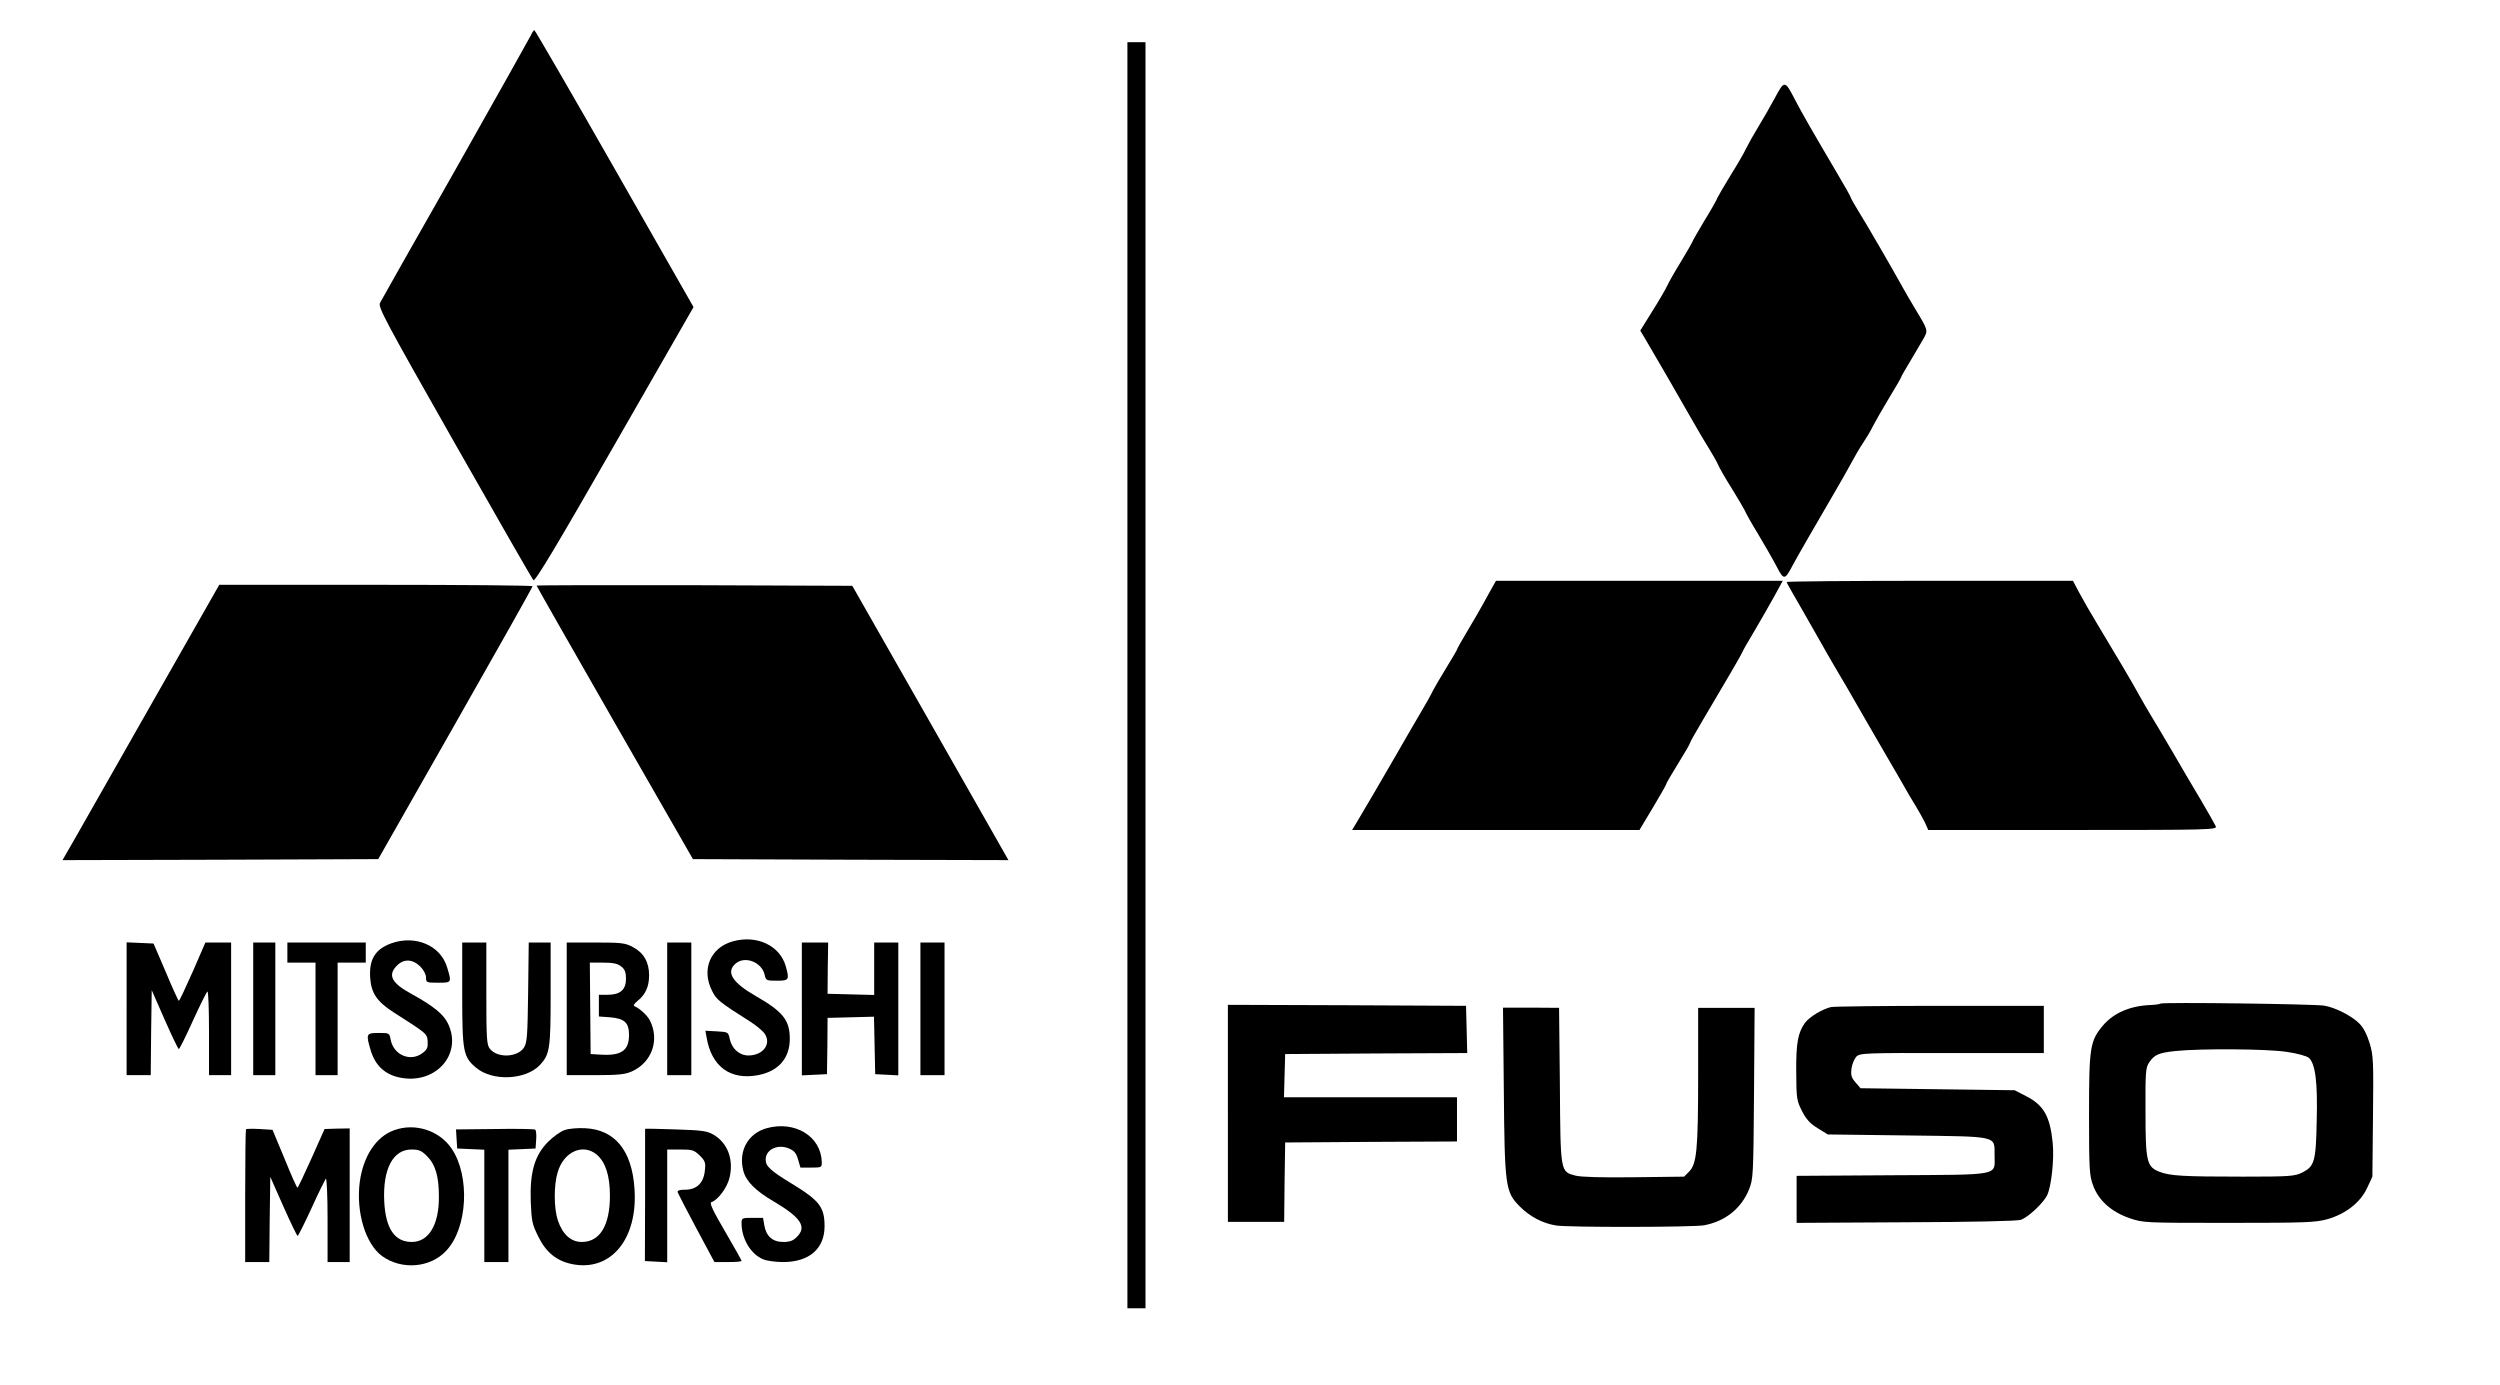 <?xml version="1.0" standalone="no"?>
<!DOCTYPE svg PUBLIC "-//W3C//DTD SVG 20010904//EN"
 "http://www.w3.org/TR/2001/REC-SVG-20010904/DTD/svg10.dtd">
<svg version="1.0" xmlns="http://www.w3.org/2000/svg"
 width="1244pt" height="689pt" viewBox="0 0 1244 689"
 preserveAspectRatio="xMidYMid meet">

<g transform="translate(0,689) scale(0.1,-0.1)"
fill="#000000" stroke="none">
<path d="M2642 6715 c-7 -14 -175 -314 -375 -668 -201 -353 -370 -652 -376
-664 -11 -21 26 -89 370 -695 210 -370 387 -678 393 -685 8 -9 113 166 404
674 l393 685 -393 689 c-216 379 -396 689 -399 689 -3 0 -11 -11 -17 -25z"/>
<path d="M5610 3530 l0 -3150 45 0 45 0 0 3150 0 3150 -45 0 -45 0 0 -3150z"/>
<path d="M8832 6403 c-23 -43 -60 -107 -82 -143 -22 -36 -49 -84 -61 -108 -11
-24 -46 -84 -78 -135 -31 -51 -60 -100 -64 -109 -3 -10 -33 -63 -67 -118 -33
-55 -60 -103 -60 -106 0 -2 -25 -45 -55 -95 -31 -50 -62 -105 -70 -123 -8 -17
-41 -74 -74 -126 l-59 -95 21 -35 c39 -65 189 -325 240 -415 28 -49 66 -114
84 -142 18 -29 37 -63 42 -75 5 -13 35 -66 68 -118 32 -52 62 -103 66 -112 3
-9 32 -61 65 -115 32 -54 74 -126 92 -161 37 -71 41 -70 82 8 26 48 106 187
203 353 33 56 73 127 89 157 16 30 41 73 56 95 15 22 38 60 50 85 13 25 49 88
81 141 33 54 59 99 59 102 0 3 20 38 45 79 24 40 54 91 66 112 24 44 25 40
-48 161 -20 33 -46 78 -58 100 -52 94 -180 315 -216 372 -21 34 -39 66 -39 69
0 4 -31 59 -69 123 -119 202 -175 299 -208 363 -52 100 -53 100 -101 11z"/>
<path d="M7423 3963 c-12 -21 -31 -56 -43 -78 -12 -22 -46 -81 -76 -131 -30
-50 -54 -93 -54 -96 0 -3 -25 -45 -55 -94 -30 -49 -59 -99 -65 -111 -5 -13
-38 -71 -73 -130 -35 -60 -83 -142 -106 -183 -60 -104 -173 -298 -200 -342
l-23 -38 715 0 715 0 66 110 c36 60 66 113 66 116 0 4 27 51 60 104 33 53 60
100 60 104 0 4 29 55 64 114 114 192 196 333 196 337 0 3 26 49 58 102 32 54
77 133 101 176 l42 77 -713 0 -714 0 -21 -37z"/>
<path d="M8890 3994 c0 -3 35 -65 77 -137 42 -73 86 -150 98 -172 12 -22 43
-76 69 -120 26 -44 51 -87 56 -95 40 -71 163 -282 205 -355 29 -49 65 -112 80
-138 15 -27 40 -70 56 -95 16 -26 37 -64 47 -84 l17 -38 719 0 c680 0 718 1
712 18 -4 9 -38 69 -75 132 -38 63 -103 174 -144 245 -42 72 -89 150 -104 175
-16 25 -41 70 -58 100 -32 59 -112 194 -209 355 -34 56 -74 126 -91 158 l-30
57 -712 0 c-392 0 -713 -3 -713 -6z"/>
<path d="M774 3423 c-174 -307 -350 -615 -390 -686 l-73 -127 785 2 786 3 384
675 c211 371 384 678 384 683 0 4 -351 7 -779 7 l-780 0 -317 -557z"/>
<path d="M2670 3976 c0 -2 175 -310 389 -683 l389 -678 785 -3 785 -2 -388
682 -389 683 -785 3 c-433 1 -786 0 -786 -2z"/>
<path d="M3647 2206 c-112 -31 -158 -140 -104 -246 22 -45 35 -55 189 -153 32
-20 65 -48 74 -62 33 -51 -10 -107 -82 -107 -45 0 -83 34 -93 83 -7 33 -8 34
-64 37 l-57 3 6 -33 c24 -145 118 -214 256 -188 101 19 158 84 158 180 0 93
-33 136 -170 214 -116 67 -148 118 -101 160 46 42 132 9 146 -55 6 -28 9 -29
61 -29 60 0 63 4 44 72 -29 103 -144 157 -263 124z"/>
<path d="M1947 2196 c-80 -29 -111 -80 -105 -171 5 -77 34 -119 116 -172 166
-106 167 -106 170 -144 2 -30 -2 -41 -24 -58 -60 -47 -145 -12 -160 65 -6 34
-7 34 -60 34 -62 0 -64 -4 -39 -88 22 -72 68 -117 140 -133 179 -40 319 113
244 268 -22 46 -72 87 -181 147 -100 54 -120 94 -73 141 34 35 78 33 116 -4
17 -17 29 -40 29 -55 0 -25 2 -26 60 -26 68 0 68 0 45 76 -32 109 -157 163
-278 120z"/>
<path d="M630 1870 l0 -330 60 0 60 0 2 212 3 211 64 -146 c36 -81 67 -147 71
-147 3 0 35 63 70 141 35 77 68 143 72 145 5 3 8 -90 8 -205 l0 -211 55 0 55
0 0 330 0 330 -64 0 -64 0 -63 -145 c-35 -79 -66 -145 -69 -145 -3 0 -32 64
-65 143 l-61 142 -67 3 -67 3 0 -331z"/>
<path d="M1260 1870 l0 -330 55 0 55 0 0 330 0 330 -55 0 -55 0 0 -330z"/>
<path d="M1430 2150 l0 -50 70 0 70 0 0 -280 0 -280 55 0 55 0 0 280 0 280 70
0 70 0 0 50 0 50 -195 0 -195 0 0 -50z"/>
<path d="M2300 1943 c0 -287 5 -312 69 -366 82 -69 248 -61 318 14 49 53 53
81 53 354 l0 255 -54 0 -55 0 -3 -248 c-3 -216 -5 -251 -21 -275 -32 -49 -132
-53 -169 -6 -16 19 -18 48 -18 275 l0 254 -60 0 -60 0 0 -257z"/>
<path d="M2820 1870 l0 -330 143 0 c116 0 149 4 182 19 99 45 138 156 89 253
-13 26 -53 62 -77 71 -7 3 -1 13 16 27 39 31 57 71 57 127 0 65 -27 112 -80
140 -39 21 -57 23 -187 23 l-143 0 0 -330z m271 211 c18 -14 24 -29 24 -61 0
-55 -29 -80 -91 -80 l-44 0 0 -54 0 -54 55 -4 c73 -6 95 -27 95 -88 0 -77 -38
-104 -138 -98 l-53 3 -2 228 -2 227 66 0 c51 0 72 -5 90 -19z"/>
<path d="M3320 1870 l0 -330 60 0 60 0 0 330 0 330 -60 0 -60 0 0 -330z"/>
<path d="M3990 1870 l0 -331 63 3 62 3 2 140 1 140 116 3 115 3 3 -143 3 -143
58 -3 57 -3 0 331 0 330 -60 0 -60 0 0 -130 0 -131 -116 3 -116 3 1 128 2 127
-65 0 -66 0 0 -330z"/>
<path d="M4580 1870 l0 -330 60 0 60 0 0 330 0 330 -60 0 -60 0 0 -330z"/>
<path d="M10750 1896 c-3 -3 -26 -6 -50 -7 -100 -4 -181 -39 -234 -100 -66
-78 -71 -107 -71 -444 0 -274 2 -305 20 -353 27 -75 91 -132 180 -163 70 -24
72 -24 495 -24 382 0 432 2 490 18 92 26 165 83 199 156 l26 56 3 299 c3 277
2 304 -17 366 -14 45 -31 78 -53 99 -39 38 -119 78 -173 87 -50 8 -808 18
-815 10z m628 -240 c55 -8 101 -21 111 -30 32 -29 44 -120 39 -312 -4 -205
-11 -228 -73 -259 -37 -18 -60 -20 -295 -20 -300 0 -362 4 -414 24 -64 25 -70
50 -70 301 -1 195 1 218 18 243 26 39 48 48 130 57 126 13 455 11 554 -4z"/>
<path d="M6110 1350 l0 -540 140 0 140 0 2 198 3 197 428 3 427 2 0 110 0 110
-430 0 -431 0 3 108 3 107 453 3 453 2 -3 118 -3 117 -592 3 -593 2 0 -540z"/>
<path d="M9112 1879 c-42 -9 -107 -48 -130 -78 -35 -49 -45 -98 -44 -244 1
-134 2 -143 29 -196 21 -41 40 -62 78 -85 l50 -31 397 -5 c459 -6 432 0 433
-100 0 -102 38 -95 -510 -98 l-475 -3 0 -117 0 -117 542 3 c327 1 555 6 573
12 36 12 109 80 131 121 21 42 37 182 28 264 -13 130 -45 187 -133 231 l-56
29 -383 5 -384 5 -25 29 c-21 24 -24 37 -20 69 3 22 14 48 24 59 18 18 41 19
476 18 l457 0 0 117 0 118 -515 0 c-283 0 -527 -3 -543 -6z"/>
<path d="M7483 1471 c4 -487 8 -512 79 -584 51 -51 113 -84 181 -95 60 -10
683 -9 737 1 105 20 184 83 223 178 21 52 22 69 25 479 l3 425 -140 0 -141 0
0 -335 c0 -373 -7 -441 -45 -480 l-25 -25 -250 -3 c-158 -2 -264 1 -290 8 -76
20 -75 14 -78 450 l-4 385 -140 1 -139 0 4 -405z"/>
<path d="M3815 1276 c-94 -26 -142 -115 -116 -213 14 -52 61 -99 152 -152 135
-80 165 -126 114 -176 -18 -19 -35 -25 -68 -25 -53 0 -85 29 -94 84 l-6 36
-53 0 c-52 0 -54 -1 -54 -27 0 -77 46 -154 107 -179 18 -8 63 -14 100 -14 129
0 206 66 206 178 0 95 -25 128 -163 212 -107 65 -130 87 -130 120 0 50 60 79
116 55 25 -10 36 -23 45 -54 l12 -41 54 0 c51 0 53 1 52 28 -3 127 -133 207
-274 168z"/>
<path d="M1224 1271 c-2 -2 -4 -152 -4 -333 l0 -328 60 0 60 0 2 212 3 212 65
-147 c36 -81 68 -147 71 -147 3 0 34 62 69 138 34 75 67 141 71 147 5 5 9 -83
9 -203 l0 -212 55 0 55 0 0 333 0 332 -62 -1 -63 -2 -65 -146 c-36 -80 -67
-146 -70 -146 -3 0 -32 65 -64 144 l-60 144 -64 4 c-35 2 -66 1 -68 -1z"/>
<path d="M1961 1266 c-90 -32 -154 -130 -171 -259 -19 -149 29 -307 111 -367
98 -71 241 -59 320 27 106 113 119 371 26 508 -61 90 -182 129 -286 91z m164
-129 c42 -42 59 -101 59 -202 1 -140 -51 -225 -135 -225 -85 0 -130 66 -137
201 -8 161 43 259 135 259 38 0 50 -5 78 -33z"/>
<path d="M2462 1272 l-193 -2 3 -48 3 -47 68 -3 67 -3 0 -279 0 -280 60 0 60
0 0 280 0 279 68 3 67 3 3 44 c2 24 0 46 -5 50 -4 3 -95 5 -201 3z"/>
<path d="M2810 1267 c-19 -6 -56 -32 -82 -58 -67 -67 -92 -150 -87 -297 4 -98
7 -114 37 -174 39 -80 91 -122 168 -138 193 -40 330 125 311 378 -13 188 -98
291 -245 298 -37 2 -83 -2 -102 -9z m159 -122 c44 -38 66 -104 66 -205 0 -148
-50 -230 -140 -230 -54 0 -95 37 -119 107 -20 59 -21 174 -1 240 30 102 125
145 194 88z"/>
<path d="M3210 1273 c0 -2 0 -150 0 -330 l-1 -328 56 -3 55 -3 0 281 0 280 66
0 c60 0 68 -3 96 -30 28 -28 30 -36 25 -78 -7 -60 -41 -92 -98 -92 -28 0 -39
-4 -37 -13 2 -6 44 -87 93 -179 l90 -168 68 0 c37 0 67 2 67 6 0 3 -37 69 -82
146 -62 106 -79 143 -68 146 33 11 78 72 90 121 22 91 -9 174 -80 215 -30 18
-57 22 -188 26 -83 3 -152 4 -152 3z"/>
</g>
</svg>
